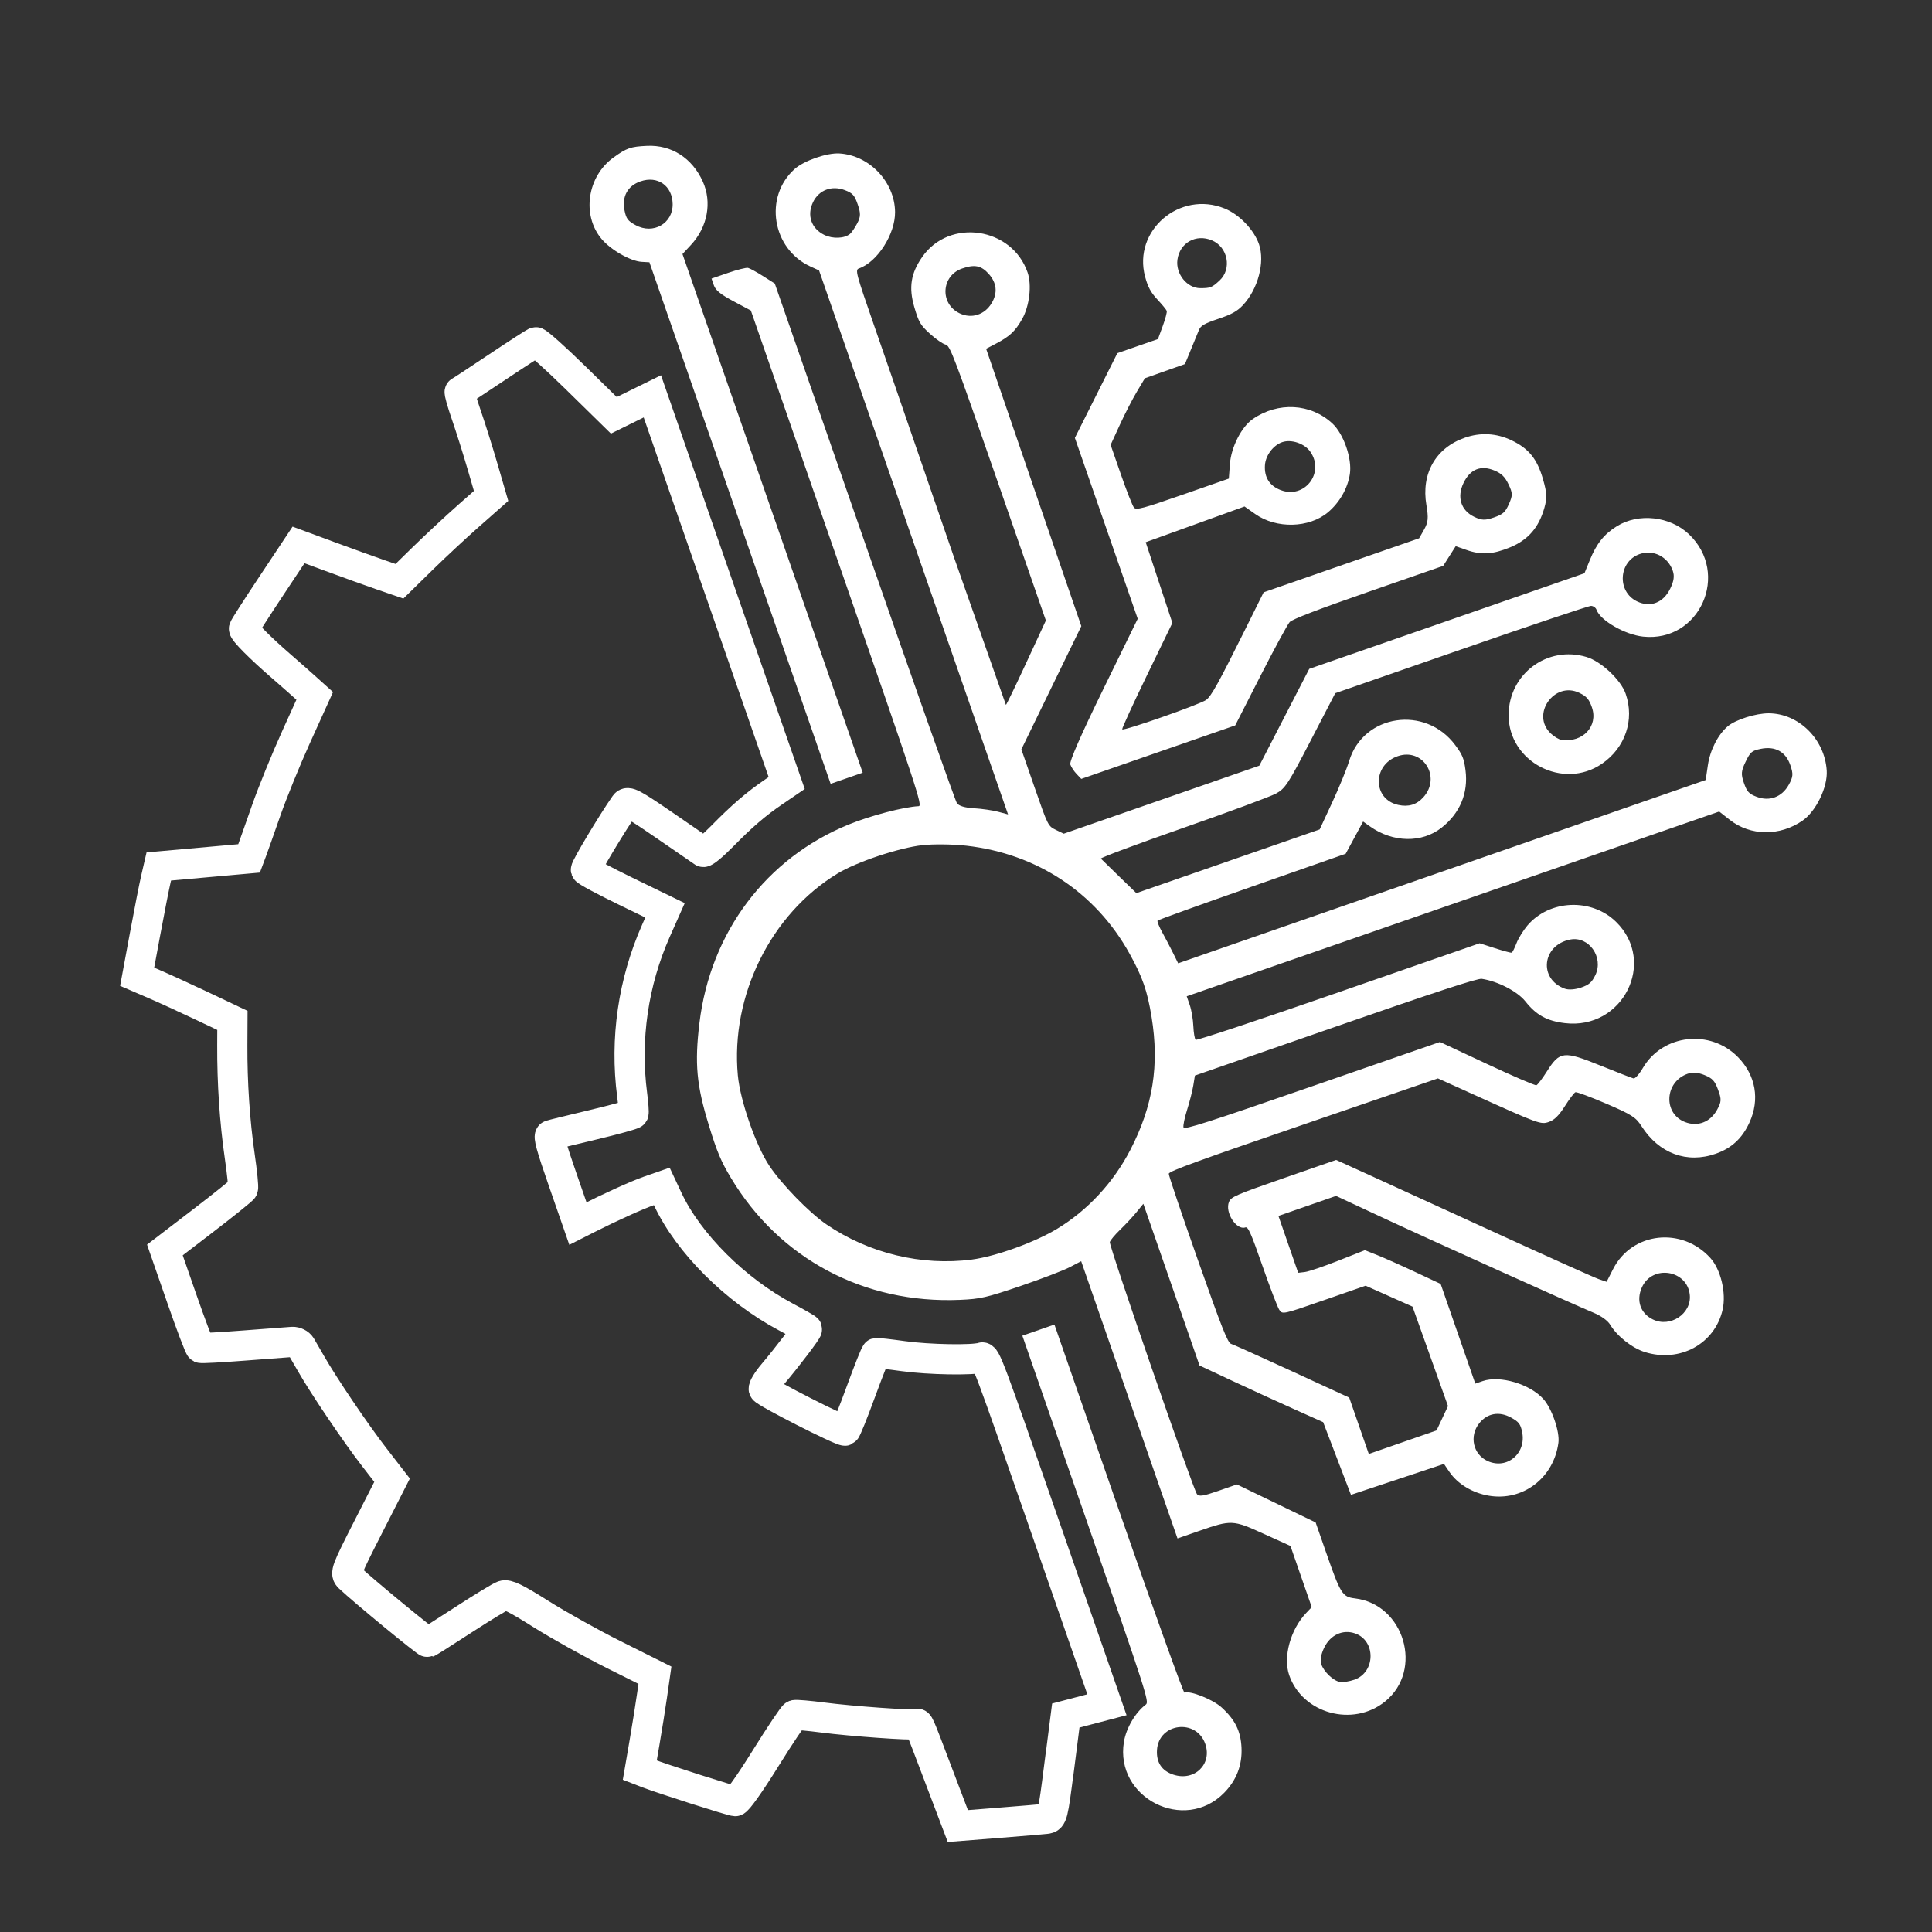 <?xml version="1.0" encoding="UTF-8" standalone="no"?>
<!-- Created with Inkscape (http://www.inkscape.org/) -->

<svg
   width="512"
   height="512"
   viewBox="0 0 135.467 135.467"
   version="1.1"
   id="svg5"
   xml:space="preserve"
   inkscape:version="1.2.2 (732a01da63, 2022-12-09, custom)"
   sodipodi:docname="icon.svg"
   inkscape:export-filename="../db161e52/logo.png"
   inkscape:export-xdpi="5.6199999"
   inkscape:export-ydpi="5.6199999"
   xmlns:inkscape="http://www.inkscape.org/namespaces/inkscape"
   xmlns:sodipodi="http://sodipodi.sourceforge.net/DTD/sodipodi-0.dtd"
   xmlns="http://www.w3.org/2000/svg"
   xmlns:svg="http://www.w3.org/2000/svg"><rect x="0" y="0" width="135.467" height="135.467" fill="#333333" stroke="none"/><sodipodi:namedview
     id="namedview7"
     pagecolor="#ffffff"
     bordercolor="#666666"
     borderopacity="1.0"
     inkscape:showpageshadow="2"
     inkscape:pageopacity="0.0"
     inkscape:pagecheckerboard="0"
     inkscape:deskcolor="#d1d1d1"
     inkscape:document-units="mm"
     showgrid="false"
     inkscape:zoom="1.4142136"
     inkscape:cx="143.54267"
     inkscape:cy="253.49777"
     inkscape:window-width="1869"
     inkscape:window-height="1016"
     inkscape:window-x="1011"
     inkscape:window-y="27"
     inkscape:window-maximized="1"
     inkscape:current-layer="g7069" /><defs
     id="defs2" /><g
     inkscape:label="Layer 1"
     inkscape:groupmode="layer"
     id="layer1"><g
       id="g6332"
       transform="matrix(-1,0,0,1,136.349,0)"><g
         id="g7069"
         transform="rotate(19.159,68.262,67.733)"><path
           style="fill:#ffffff;stroke-width:0.17"
           d="m 70.514,128.315 c -1.108,-0.552 -1.837,-1.421 -2.182,-2.598 -0.326,-1.114 -0.214,-1.989 0.4,-3.116 0.396,-0.727 1.674,-1.834 2.118,-1.834 0.077,0 0.141,-6.157 0.141,-13.683 V 93.401 h 1.19 1.19 v 13.587 c 0,12.992 0.014,13.591 0.309,13.685 0.869,0.276 1.842,1.104 2.31,1.965 1.906,3.508 -1.904,7.458 -5.476,5.678 z m 2.954,-2.362 c 0.68,-0.519 0.858,-1.205 0.52,-2.013 -0.733,-1.753 -3.338,-1.198 -3.338,0.711 0,1.508 1.586,2.24 2.817,1.302 z m -15.712,0.02 c -3.271,-1.184 -3.506,-5.993 -0.368,-7.52 0.797,-0.388 0.851,-0.622 0.853,-3.723 l 0.002,-2.212 2.17,-2.165 2.17,-2.165 h 1.382 c 1.103,0 1.403,-0.054 1.485,-0.269 0.148,-0.387 0.122,-18.476 -0.027,-18.706 -0.069,-0.106 -0.507,-0.369 -0.975,-0.585 -0.467,-0.215 -1.137,-0.57 -1.487,-0.787 L 62.322,87.447 v 6.004 6.004 l -1.827,1.777 c -1.005,0.977 -2.554,2.461 -3.442,3.297 l -1.615,1.52 -0.085,2.727 -0.085,2.727 -3.436,0.046 -3.436,0.046 -0.175,0.65 c -0.267,0.992 -1.039,1.923 -2.059,2.485 -2.121,1.168 -4.712,0.323 -5.832,-1.901 -0.351,-0.698 -0.357,-2.413 -0.01,-3.243 0.543,-1.303 2.325,-2.581 3.603,-2.585 l 0.552,-0.002 v -3.701 -3.701 l 1.402,-1.366 c 0.771,-0.752 1.725,-1.646 2.12,-1.989 l 0.718,-0.622 2.002,0.084 c 1.101,0.046 2.212,0.038 2.469,-0.018 L 53.654,95.583 V 93.472 91.361 h -2.139 -2.139 L 46.883,93.783 c -2.646,2.571 -10.678,10.176 -11.872,11.24 -0.433,0.386 -0.756,0.845 -0.826,1.176 -0.195,0.922 -0.912,2.048 -1.659,2.604 -2.068,1.54 -4.845,1.076 -6.144,-1.025 -0.625,-1.011 -0.793,-2.692 -0.368,-3.692 1.167,-2.749 4.598,-3.52 6.695,-1.506 l 0.725,0.697 0.464,-0.364 c 0.255,-0.2 2.792,-2.595 5.638,-5.321 2.846,-2.726 6.036,-5.78 7.091,-6.785 l 1.917,-1.827 h 3.889 c 3.552,0 3.913,0.027 4.17,0.311 0.528,0.583 0.174,2.069 -0.493,2.069 -0.204,0 -0.246,0.491 -0.248,2.932 -0.001,1.613 -0.048,3.104 -0.105,3.315 -0.102,0.379 -0.132,0.382 -3.188,0.382 h -3.085 l -1.312,1.232 -1.312,1.232 -0.031,3.702 -0.031,3.702 0.659,0.675 0.659,0.675 h 2.515 2.515 v -2.092 -2.092 l 3.171,-3.049 c 1.744,-1.677 3.281,-3.13 3.415,-3.228 0.203,-0.149 0.248,-1.218 0.271,-6.402 0.015,-3.423 -0.011,-6.261 -0.058,-6.307 -0.16,-0.159 -2.139,-0.186 -11.072,-0.151 l -8.948,0.035 -2.016,1.912 c -3.646,3.457 -3.732,3.527 -4.345,3.525 -0.395,-0.001 -0.81,-0.201 -1.41,-0.678 -0.467,-0.372 -0.926,-0.677 -1.02,-0.678 -0.094,-0.001 -0.897,0.663 -1.785,1.474 -1.423,1.301 -1.637,1.573 -1.808,2.289 -0.526,2.215 -2.142,3.548 -4.29,3.54 -1.175,-0.004 -2.102,-0.411 -2.946,-1.293 -1.223,-1.278 -1.501,-2.969 -0.752,-4.577 1.18,-2.534 4.469,-3.276 6.565,-1.482 0.372,0.318 0.755,0.531 0.851,0.471 0.096,-0.059 0.956,-0.791 1.911,-1.626 2.078,-1.817 2.351,-1.879 3.658,-0.838 0.47,0.374 0.93,0.68 1.022,0.68 0.093,0 1.344,-1.144 2.78,-2.542 l 2.612,-2.542 9.476,-0.007 c 7.73,-0.006 9.476,-0.049 9.476,-0.232 0,-0.123 -0.289,-0.612 -0.643,-1.086 -0.354,-0.474 -0.792,-1.138 -0.974,-1.475 L 55.956,80.142 H 45.53 c -7.453,0 -10.532,0.055 -10.797,0.193 -1,0.52 -2.078,1.655 -2.373,2.498 -0.405,1.159 -0.972,1.79 -2.109,2.346 -3.673,1.797 -7.523,-1.921 -5.725,-5.528 1.073,-2.154 3.891,-3.005 5.951,-1.798 0.387,0.227 0.899,0.644 1.136,0.926 0.238,0.282 0.478,0.513 0.535,0.513 0.057,0 0.508,-0.306 1.004,-0.68 l 0.901,-0.68 h 10.47 c 5.759,0 10.51,-0.063 10.558,-0.141 0.048,-0.078 -0.024,-0.51 -0.16,-0.962 -0.136,-0.452 -0.247,-1.115 -0.247,-1.474 v -0.653 l -19.76,0.009 -19.76,0.009 -0.51,0.794 c -0.996,1.551 -2.935,2.247 -4.805,1.725 -1.11,-0.31 -2.439,-1.641 -2.749,-2.755 -0.594,-2.131 0.536,-4.43 2.521,-5.131 0.851,-0.3 2.333,-0.343 3.007,-0.086 0.832,0.316 1.718,1.162 2.216,2.115 l 0.49,0.938 19.579,3.4e-4 19.579,3.41e-4 0.101,-0.807 c 0.056,-0.444 0.165,-1.173 0.242,-1.619 0.077,-0.447 0.094,-0.84 0.037,-0.875 -0.057,-0.035 -3.229,-0.071 -7.05,-0.081 l -6.946,-0.018 -0.948,-0.866 -0.948,-0.866 -0.346,0.484 c -1.142,1.601 -3.048,2.301 -4.706,1.73 -1.555,-0.535 -2.58,-1.68 -2.909,-3.249 -0.172,-0.821 -0.158,-1.092 0.101,-1.913 1.054,-3.345 5.371,-4.156 7.387,-1.389 0.342,0.47 1.277,1.531 2.077,2.357 l 1.455,1.503 h 6.803 6.803 l 0.75,-1.487 c 0.413,-0.818 0.776,-1.545 0.807,-1.615 0.031,-0.07 -2.722,-0.132 -6.119,-0.138 -3.397,-0.006 -6.534,-0.069 -6.972,-0.141 -0.73,-0.12 -1.022,-0.346 -3.519,-2.709 L 37.861,58.046 h -9.342 c -5.138,0 -9.463,0.046 -9.611,0.103 -0.148,0.057 -0.269,0.229 -0.27,0.382 -0.002,0.796 -1.303,2.3 -2.464,2.849 -3.611,1.707 -7.247,-2.163 -5.39,-5.737 0.842,-1.621 2.836,-2.569 4.583,-2.177 1.028,0.23 1.742,0.68 2.566,1.616 l 0.664,0.754 H 28.81 39.024 l 2.768,2.632 2.768,2.632 7.259,0.002 7.259,0.002 0.433,-0.433 c 0.429,-0.429 0.433,-0.456 0.433,-3.281 V 54.543 l -3.403,-3.391 -3.403,-3.391 -0.039,-10.281 -0.039,-10.281 -0.765,-0.113 c -1.073,-0.159 -1.566,-0.378 -2.303,-1.026 -0.785,-0.689 -1.433,-2.027 -1.435,-2.962 -0.008,-3.361 3.916,-5.412 6.615,-3.456 1.139,0.825 1.613,1.71 1.685,3.147 0.056,1.1 0.01,1.331 -0.42,2.121 -0.265,0.488 -0.618,0.971 -0.783,1.074 -0.282,0.176 -0.3,0.821 -0.299,10.388 l 6.43e-4,10.2 2.294,2.373 c 1.262,1.305 2.294,2.338 2.295,2.295 5.08e-4,-0.043 0.02,-4.954 0.042,-10.914 -0.021,-9.943 -0.043,-10.404 -0.043,-17.295 0,-3.833 -0.019,-4.079 -0.31,-4.079 -1.372,0 -3.206,-1.448 -3.694,-2.917 -0.664,-1.999 0.4,-4.339 2.341,-5.148 0.811,-0.338 2.514,-0.338 3.325,0 2.693,1.123 3.335,4.771 1.2,6.817 l -0.483,0.462 V 38.355 58.545 l 0.594,-0.403 c 0.327,-0.222 1.009,-0.575 1.517,-0.786 0.602,-0.249 0.956,-0.506 1.018,-0.739 0.053,-0.196 0.098,-8.962 0.1,-19.479 l 0.004,-19.122 0.606,-0.763 c 0.334,-0.42 0.696,-0.82 0.806,-0.89 0.11,-0.07 0.754,-0.128 1.432,-0.129 l 1.232,-0.003 v 0.5 c 0,0.371 -0.242,0.762 -0.935,1.51 l -0.935,1.01 v 18.389 c 0,17.433 0.015,18.384 0.297,18.301 1.002,-0.294 3.388,-0.481 5.043,-0.394 6.25,0.327 11.655,3.959 14.467,9.723 1.253,2.568 1.617,4.037 1.724,6.969 0.072,1.955 0.027,2.668 -0.249,3.994 -1.347,6.477 -5.924,11.424 -12.36,13.357 -1.378,0.414 -1.808,0.461 -4.334,0.478 -1.543,0.01 -3.206,-0.042 -3.697,-0.115 l -0.892,-0.133 v 10.289 10.289 h -1.594 c -2.4,0 -2.502,0.04 -4.203,1.659 l -1.513,1.439 v 2.271 2.271 l 0.508,0.263 c 1.42,0.734 2.547,2.379 2.55,3.721 0.007,2.859 -3.023,4.94 -5.754,3.951 z m 2.536,-2.322 c 0.418,-0.224 0.84,-1.037 0.84,-1.618 0,-0.286 -0.211,-0.662 -0.578,-1.028 -0.7,-0.7 -1.653,-0.793 -2.367,-0.231 -1.227,0.965 -0.467,3.052 1.112,3.052 0.366,0 0.813,-0.079 0.993,-0.175 z M 45.431,112.417 c 0.822,-0.772 0.669,-2.092 -0.315,-2.707 -0.764,-0.478 -1.595,-0.342 -2.233,0.366 -0.412,0.457 -0.473,0.642 -0.397,1.209 0.203,1.51 1.863,2.148 2.945,1.132 z m -14.202,-5.576 c 0.691,-0.691 0.693,-1.637 0.004,-2.375 -1.222,-1.308 -3.437,-0.12 -3.003,1.611 0.319,1.272 2.05,1.713 2.999,0.763 z M 24.555,94.507 c 1.281,-1.078 0.439,-3.144 -1.281,-3.146 -0.364,-3.41e-4 -0.732,0.162 -1.088,0.48 -0.454,0.406 -0.541,0.607 -0.555,1.289 -0.015,0.708 0.052,0.869 0.538,1.304 0.729,0.651 1.665,0.68 2.386,0.073 z m 50.407,-7.311 c 3.469,-0.716 6.683,-2.783 8.822,-5.672 0.868,-1.172 2.044,-3.683 2.437,-5.206 0.428,-1.658 0.429,-4.986 0.002,-6.714 -1.346,-5.441 -5.887,-9.912 -11.237,-11.065 -1.535,-0.331 -4.673,-0.294 -6.289,0.074 -0.748,0.17 -2.052,0.642 -2.899,1.049 -4.484,2.154 -7.477,6.072 -8.316,10.886 -0.324,1.858 -0.325,2.879 -0.005,4.714 0.589,3.38 1.958,5.932 4.454,8.305 1.872,1.78 4.234,3.037 6.681,3.555 1.806,0.382 4.695,0.416 6.35,0.074 z m -45.507,-4.295 c 1.541,-1.248 0.501,-3.423 -1.496,-3.13 -1.312,0.193 -1.814,1.956 -0.835,2.935 0.398,0.398 0.643,0.496 1.232,0.493 0.439,-0.003 0.882,-0.122 1.098,-0.297 z M 12.337,74.603 c 0.442,-0.372 0.523,-0.559 0.523,-1.207 0,-0.651 -0.091,-0.857 -0.6,-1.366 -0.542,-0.542 -0.667,-0.591 -1.301,-0.506 -1.021,0.137 -1.584,0.76 -1.584,1.752 0,0.661 0.082,0.848 0.555,1.271 0.737,0.659 1.665,0.68 2.406,0.056 z m 23.92,-7.706 c 1.572,-0.959 0.811,-3.242 -1.081,-3.242 -1.885,0 -2.426,2.402 -0.747,3.315 0.614,0.334 1.199,0.31 1.828,-0.073 z M 15.762,58.909 c 1.116,-1.116 0.308,-3.073 -1.269,-3.073 -1.013,0 -1.804,0.82 -1.804,1.87 0,0.391 0.162,0.705 0.578,1.121 0.784,0.784 1.76,0.816 2.495,0.081 z M 54.007,24.234 c 1.094,-1.094 0.346,-2.903 -1.201,-2.903 -0.929,0 -1.337,0.24 -1.641,0.966 -0.327,0.783 -0.166,1.465 0.475,2.004 0.737,0.62 1.707,0.593 2.367,-0.067 z m 7.155,-8.303 c 0.715,-0.729 0.708,-1.707 -0.017,-2.431 -0.665,-0.665 -1.63,-0.688 -2.38,-0.057 -0.448,0.377 -0.523,0.555 -0.523,1.243 0,0.657 0.085,0.882 0.467,1.238 0.257,0.24 0.582,0.48 0.722,0.535 0.472,0.183 1.271,-0.061 1.729,-0.528 z M 21.824,68.857 c -1.917,-0.525 -3.185,-2.154 -3.185,-4.092 0,-1.029 0.878,-2.706 1.746,-3.334 2.322,-1.682 5.537,-0.671 6.495,2.044 1.094,3.1 -1.869,6.254 -5.055,5.382 z m 2.125,-2.511 c 0.163,-0.083 0.418,-0.388 0.567,-0.677 0.892,-1.724 -1.454,-3.404 -2.831,-2.027 -0.399,0.399 -0.497,0.645 -0.497,1.245 0,1.397 1.418,2.147 2.76,1.459 z m 18.464,-11.17 c -1.549,-1.485 -2.975,-2.785 -3.17,-2.89 -0.24,-0.129 -2.144,-0.19 -5.908,-0.19 h -5.553 l -0.641,-0.508 -0.641,-0.508 -0.627,0.498 c -0.868,0.69 -1.634,0.905 -2.957,0.83 -1.346,-0.076 -2.342,-0.646 -3.159,-1.809 -0.424,-0.603 -0.523,-0.932 -0.579,-1.919 -0.085,-1.505 0.234,-2.389 1.205,-3.342 0.827,-0.811 1.856,-1.231 3.012,-1.231 2.168,0 3.734,1.368 4.101,3.583 0.147,0.889 0.279,1.178 0.713,1.559 l 0.532,0.467 h 5.771 5.771 l 2.139,2.096 c 2.96,2.9 3.723,3.581 4.15,3.709 0.525,0.157 6.233,0.171 6.233,0.015 0,-0.071 -1.299,-1.426 -2.886,-3.011 l -2.886,-2.882 -0.046,-2.98 -0.046,-2.98 -3.684,-0.046 -3.684,-0.046 -0.538,0.75 c -1.057,1.472 -3.243,2.171 -4.858,1.554 -0.989,-0.378 -1.853,-1.13 -2.326,-2.026 -0.511,-0.968 -0.514,-2.801 -0.006,-3.756 0.975,-1.832 3.091,-2.7 5.173,-2.122 0.927,0.258 2.076,1.363 2.547,2.452 l 0.406,0.939 3.424,0.003 c 2.967,0.003 3.438,-0.033 3.527,-0.266 0.057,-0.148 0.103,-1.264 0.103,-2.479 v -2.21 l -1.062,-1.108 c -0.584,-0.61 -1.44,-1.425 -1.902,-1.813 l -0.839,-0.704 -1.49,-0.009 -1.49,-0.009 -0.731,-0.826 C 39.109,31.506 38.664,31.002 38.521,30.84 38.316,30.607 37.995,30.549 36.991,30.56 c -0.981,0.011 -1.425,-0.067 -1.95,-0.343 -1.363,-0.715 -2.453,-2.334 -2.461,-3.652 -0.006,-1.076 0.613,-2.429 1.449,-3.165 2.552,-2.246 6.6,-0.661 6.842,2.68 0.054,0.745 -0.016,1.179 -0.288,1.793 -0.197,0.446 -0.359,0.884 -0.359,0.973 0,0.089 0.277,0.5 0.615,0.913 l 0.615,0.751 h 1.507 1.507 l 2.382,2.317 2.382,2.317 v 6.713 6.713 l 3.909,3.879 c 2.516,2.496 3.909,4.001 3.909,4.221 0,0.188 -0.089,0.536 -0.197,0.775 l -0.197,0.433 H 50.943 45.228 Z M 24.601,49.56 c 0.735,-0.735 0.703,-1.711 -0.081,-2.495 -0.754,-0.754 -1.559,-0.79 -2.326,-0.105 -0.4,0.358 -0.55,0.659 -0.616,1.238 -0.076,0.676 -0.027,0.828 0.425,1.312 0.435,0.465 0.63,0.547 1.306,0.547 0.652,0 0.884,-0.089 1.292,-0.497 z m 12.2,-6.222 c 0.641,-0.539 0.802,-1.221 0.473,-2.006 -0.265,-0.634 -1.003,-1.134 -1.672,-1.133 -0.685,0.001 -1.46,0.607 -1.648,1.288 -0.478,1.731 1.478,3.003 2.846,1.851 z m 0.685,-15.227 c 0.876,-0.306 1.306,-1.524 0.85,-2.415 -0.543,-1.061 -1.822,-1.29 -2.72,-0.487 -0.914,0.816 -0.687,2.363 0.416,2.843 0.666,0.29 0.779,0.294 1.454,0.059 z m 33.505,5.075 V 13.937 L 70.217,13.526 C 68.709,12.726 67.833,11.192 67.977,9.604 68.14,7.797 69.206,6.444 70.849,5.956 c 1.1,-0.327 1.392,-0.327 2.482,-0.003 2.184,0.648 3.451,3.082 2.671,5.126 -0.357,0.936 -1.406,2.137 -2.126,2.435 l -0.506,0.209 v 19.357 19.357 h -1.19 -1.19 z m 2.441,-22.242 c 0.415,-0.46 0.473,-0.64 0.395,-1.222 -0.133,-0.988 -0.767,-1.565 -1.722,-1.565 -1.279,0 -2.016,1.023 -1.615,2.24 0.428,1.298 2,1.59 2.941,0.546 z"
           id="path360"
           sodipodi:nodetypes="ssssscccsssssssscsccccssssscccsscccccssssccccssccccccccssssssscssscscsssscccccccccccssscscssscsscssssssssccssscscssssssscsscscccssssssccccssccccsssssscccsscsccsscsssscccccccsscccccsscscssccscccssssscccsscccssccsscscssscssccccsscccssccsssssssssssccsccscsssscsscsssscssccssscssssssssssssssssssssssssscsssssscssscssscsssccsssssssscccsssscccccssscsscscscsscccsssscscssscccccccsssccccssssssssscssscssscsssssssccccccssssssssss" /><path
           d="m 80.848,122.802 -1.613,-3.243 -1.487,0.116 -1.487,0.116 v -12.94 c 0,-12.419 0.013,-12.94 0.311,-12.94 0.621,0 3.553,-1.077 5.14,-1.888 0.895,-0.457 1.676,-0.831 1.737,-0.831 0.06,0 0.921,0.994 1.913,2.21 0.991,1.215 1.861,2.21 1.932,2.21 0.23,0 4.436,-4.379 4.436,-4.618 0,-0.127 -0.44,-0.491 -0.977,-0.808 -1.306,-0.77 -3.272,-2.078 -3.272,-2.178 0,-0.044 0.507,-0.626 1.127,-1.295 2.721,-2.934 4.752,-7.117 5.108,-10.521 l 0.102,-0.977 0.953,0.001 c 0.88,0.001 2.997,0.194 4.735,0.431 l 0.722,0.098 v -3.24 c 0,-2.478 -0.05,-3.24 -0.212,-3.242 -0.117,-0.001 -1.492,0.128 -3.056,0.287 -1.564,0.159 -2.888,0.244 -2.943,0.189 -0.055,-0.055 -0.209,-0.624 -0.342,-1.265 -0.803,-3.867 -2.659,-7.444 -5.363,-10.335 l -1.061,-1.134 2.154,-2.159 c 1.185,-1.187 2.154,-2.24 2.154,-2.34 0,-0.146 -2.863,-2.541 -4.095,-3.425 -0.262,-0.188 -0.5,0.066 -2.137,2.282 -1.013,1.372 -1.888,2.563 -1.945,2.648 -0.057,0.084 -0.784,-0.184 -1.615,-0.597 -1.787,-0.887 -2.993,-1.363 -4.443,-1.755 l -1.062,-0.287 V 37.021 22.67 l 0.722,0.089 c 0.397,0.049 1.069,0.132 1.494,0.185 l 0.771,0.096 1.648,-3.32 c 0.906,-1.826 1.737,-3.32 1.845,-3.32 0.108,0 1.518,0.344 3.133,0.765 1.615,0.421 2.981,0.765 3.036,0.765 0.055,0 0.1,0.746 0.101,1.657 3.4e-4,0.911 0.05,2.627 0.111,3.812 l 0.11,2.155 1.972,0.807 c 1.084,0.444 2.892,1.241 4.017,1.771 l 2.045,0.965 1.103,-0.866 c 0.607,-0.476 1.922,-1.541 2.924,-2.365 l 1.821,-1.498 2.726,2.073 c 1.499,1.14 2.765,2.136 2.813,2.214 0.095,0.154 -0.615,1.636 -1.622,3.384 -0.35,0.608 -0.834,1.464 -1.075,1.903 l -0.44,0.798 2.178,2.292 c 1.198,1.261 2.858,3.15 3.688,4.198 0.831,1.048 1.67,2.099 1.866,2.335 l 0.355,0.428 3.083,-0.771 3.083,-0.771 0.495,0.786 c 0.272,0.432 1.166,1.963 1.986,3.403 l 1.491,2.617 -1.005,0.92 c -0.553,0.506 -1.747,1.649 -2.653,2.541 l -1.648,1.621 0.579,1.642 c 0.873,2.475 1.599,5.123 2.054,7.488 0.224,1.169 0.468,2.185 0.541,2.257 0.073,0.073 1.584,0.612 3.357,1.199 l 3.225,1.066 v 3.598 c 0,1.979 -0.048,3.646 -0.107,3.705 -0.059,0.059 -1.398,0.445 -2.975,0.859 -1.577,0.414 -3.04,0.801 -3.252,0.862 -0.211,0.061 -0.419,0.273 -0.461,0.472 -0.042,0.199 -0.162,0.821 -0.266,1.382 -0.329,1.769 -1.356,5.633 -2.035,7.653 l -0.654,1.946 2.638,2.533 c 2.507,2.408 2.628,2.553 2.429,2.934 -0.626,1.203 -3.609,6.095 -3.716,6.095 -0.07,0 -1.368,-0.306 -2.885,-0.68 -1.517,-0.374 -2.943,-0.68 -3.169,-0.68 -0.321,0 -0.772,0.453 -2.072,2.082 -0.914,1.145 -2.671,3.117 -3.904,4.382 l -2.243,2.3 0.655,1.269 c 0.36,0.698 1.077,2.034 1.594,2.969 l 0.939,1.7 -0.457,0.388 c -0.876,0.742 -4.918,3.771 -5.153,3.861 -0.139,0.053 -1.367,-0.822 -2.976,-2.121 -1.506,-1.217 -2.826,-2.212 -2.933,-2.212 -0.107,0 -0.938,0.372 -1.848,0.827 -1.755,0.878 -5.699,2.572 -5.987,2.572 -0.222,0 -0.199,-0.294 -0.32,3.981 l -0.106,3.726 -2.778,0.726 c -1.528,0.399 -2.982,0.771 -3.231,0.825 -0.44,0.097 -0.5,0.006 -2.066,-3.144 z"
           style="fill:none;stroke:#ffffff;stroke-width:2.117;stroke-dasharray:none;stroke-opacity:1;fill-opacity:1"
           id="path650"
           sodipodi:nodetypes="ccccssssssssscsccscscssssccsssssscccsscsssscccsscsscsssscssscccsscsscsssscsssscsscssssssscsscssssssscsssc" /></g></g></g></svg>
